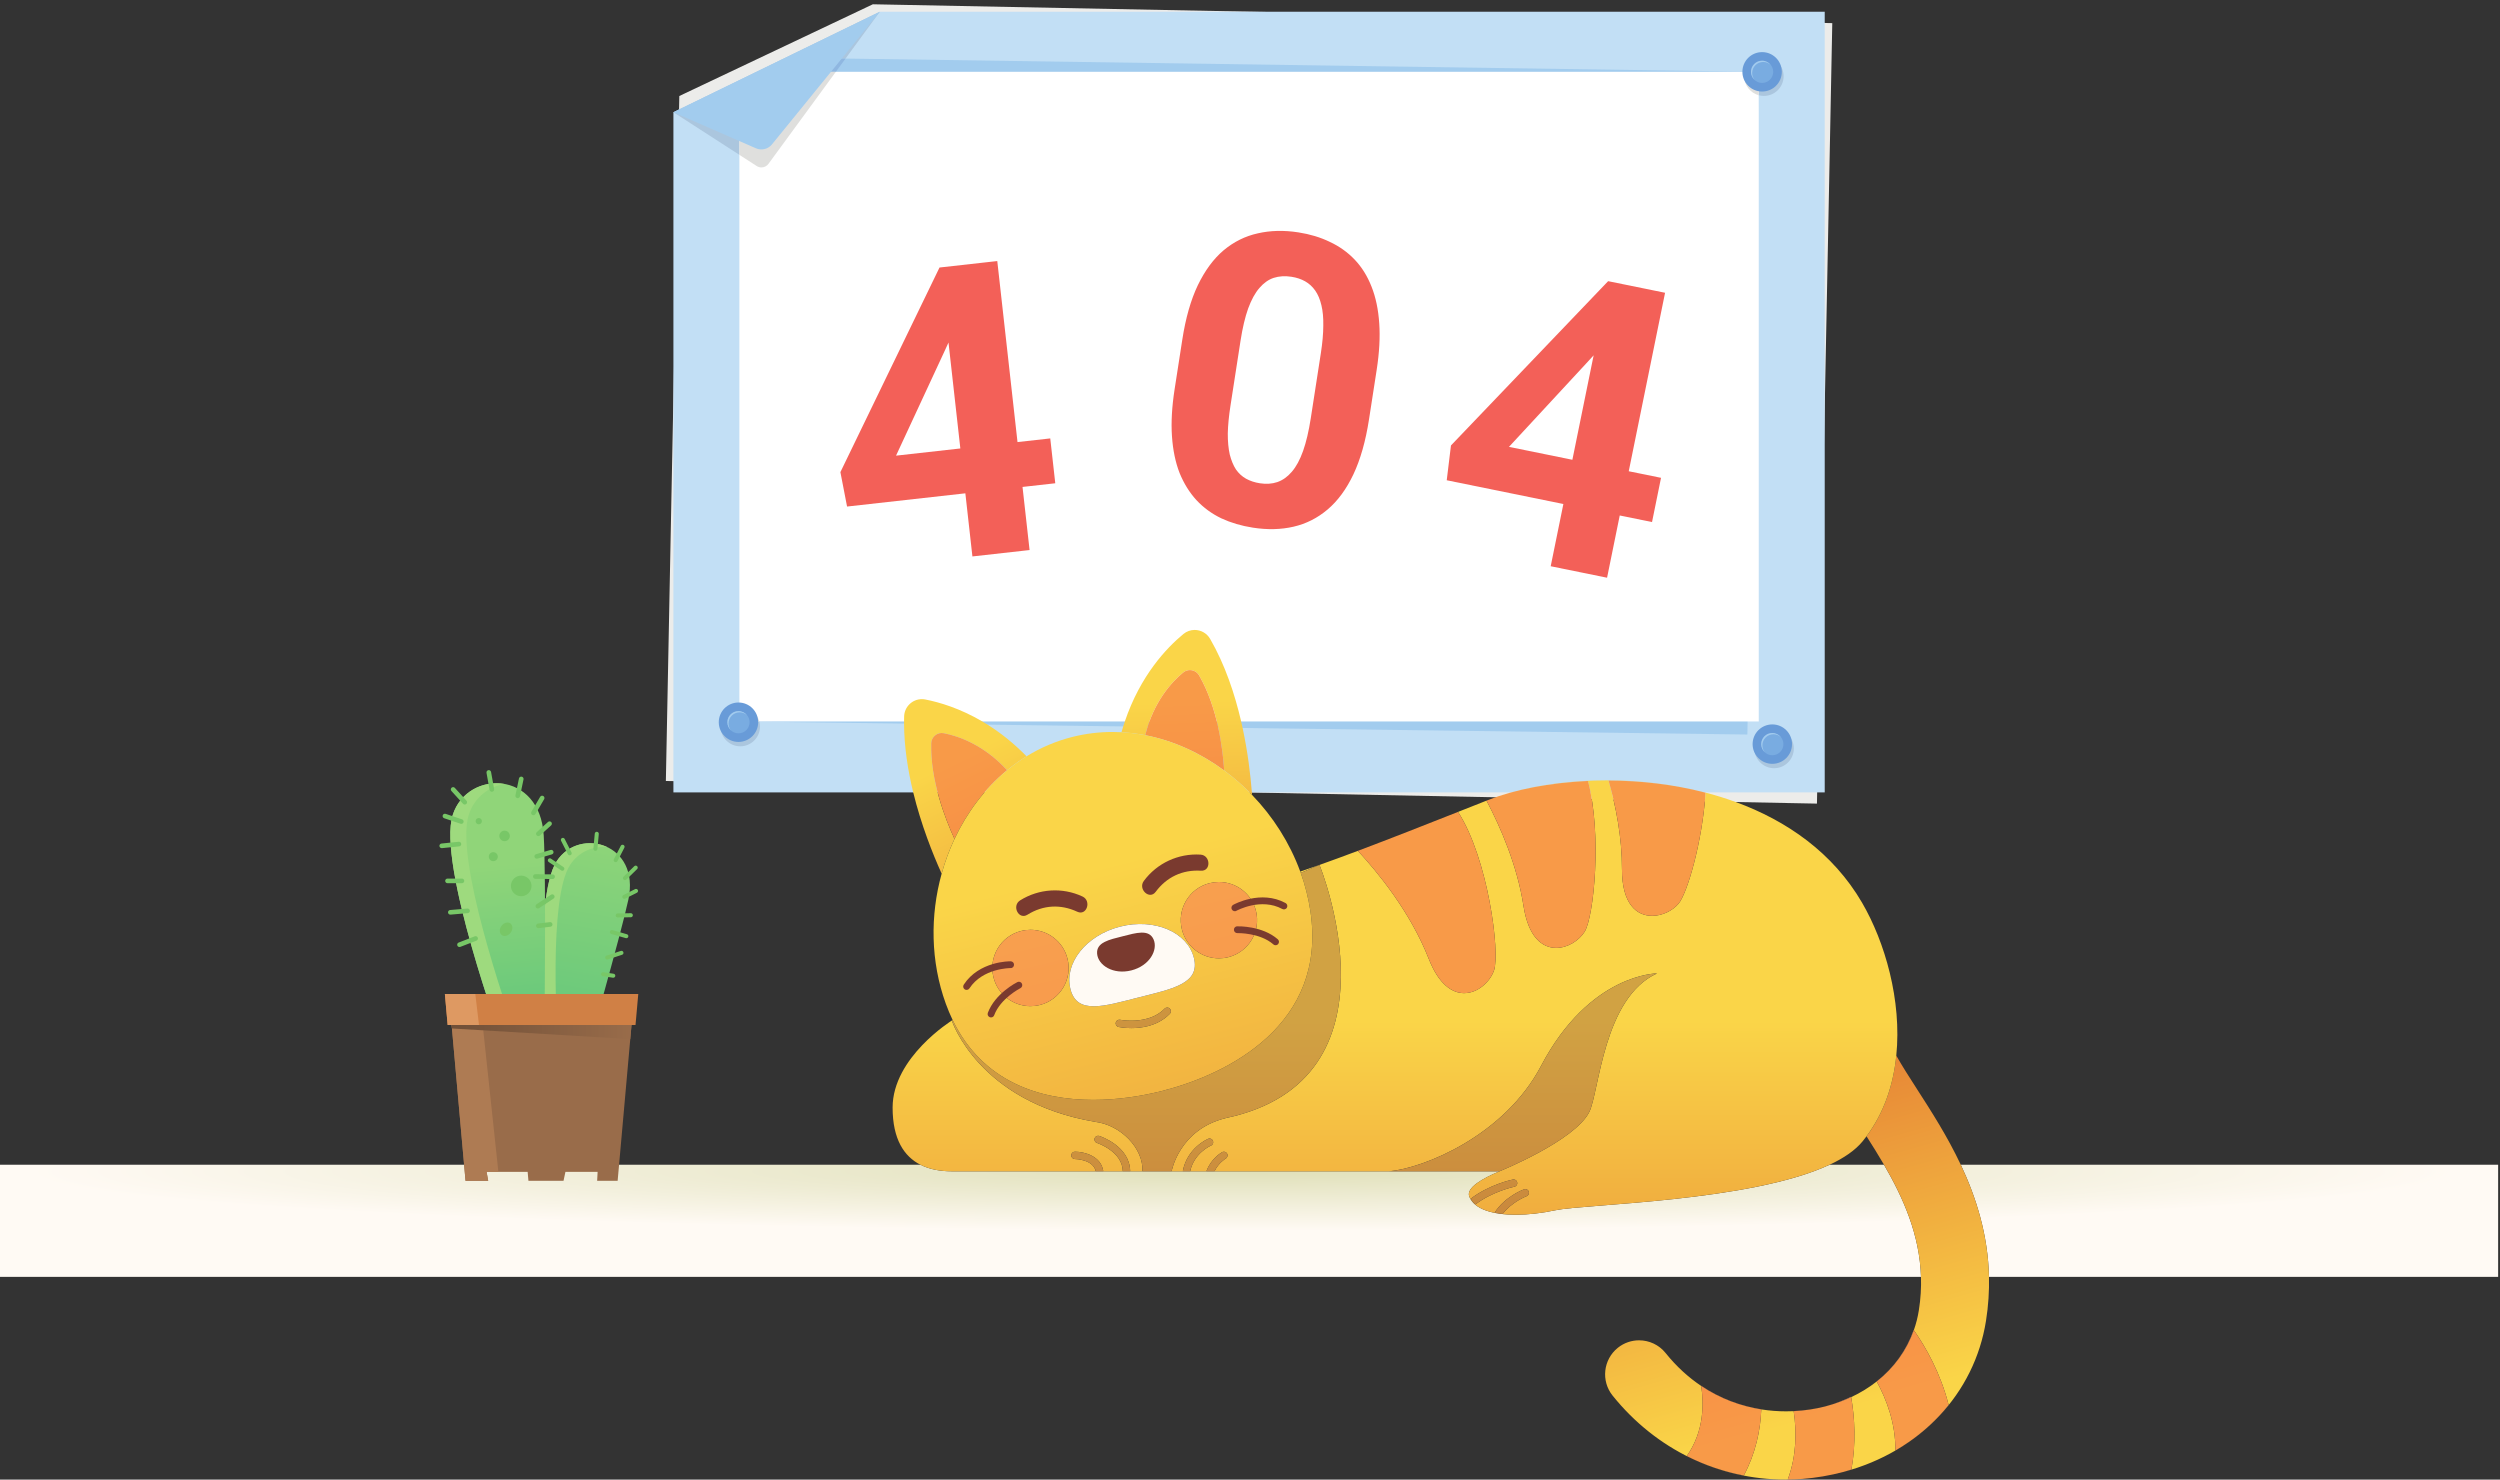 <svg width="539" height="319" viewBox="0 0 539 319" fill="none" xmlns="http://www.w3.org/2000/svg">
<rect x="0" y="0" width="539" height="319" fill="#333333" stroke="none"/>
<path d="M391.733 173.259L143.559 168.385L146.46 20.699L188.186 0.924L395.039 4.987L391.733 173.259" fill="#ECECEA"/>
<path d="M393.41 170.837H145.187V24.2L189.687 2.533H393.41V170.837Z" fill="#C2DFF5"/>
<path d="M376.735 158.365L159.411 155.551L162.712 24.025L178.854 12.576L379.188 15.485L376.735 158.365Z" fill="#A2CCEE"/>
<path d="M379.188 155.551H159.411V26.7L172.688 15.485H379.188V155.551Z" fill="white"/>
<path d="M159.411 33.384L145.187 24.2L189.687 2.533L182.299 12.627L178.854 12.576L174.752 15.485H172.688L159.411 26.7V33.384Z" fill="#ABC6DE"/>
<path d="M180.206 15.485H174.752L178.854 12.576L182.299 12.627L180.206 15.485" fill="#8FB7E1"/>
<path d="M164.164 36.099C163.816 36.099 163.464 36.001 163.151 35.8L159.411 33.384V26.7L172.688 15.485H174.752H180.206L165.674 35.333C165.308 35.832 164.742 36.099 164.164 36.099Z" fill="#DFDFDD"/>
<path d="M145.188 24.2L162.974 31.972C164.184 32.501 165.598 32.159 166.431 31.135L189.688 2.533L145.188 24.2Z" fill="#A2CCEE"/>
<path d="M226.435 94.522L227.516 104.193L182.627 109.211L181.19 101.789L202.559 57.676L212.358 56.581L203.731 75.526L193.185 98.238L226.435 94.522ZM215.012 56.284L221.976 118.59L209.652 119.968L202.687 57.662L215.012 56.284Z" fill="#F36058"/>
<path d="M296.814 79.73L295.153 90.453C294.432 95.105 293.314 99.042 291.798 102.264C290.286 105.457 288.427 107.987 286.221 109.853C284.048 111.695 281.605 112.929 278.894 113.554C276.183 114.18 273.267 114.251 270.146 113.767C267.65 113.381 265.372 112.708 263.313 111.75C261.258 110.764 259.471 109.455 257.952 107.826C256.46 106.2 255.251 104.255 254.324 101.991C253.429 99.703 252.88 97.062 252.676 94.067C252.472 91.073 252.66 87.703 253.24 83.959L254.902 73.236C255.622 68.583 256.736 64.675 258.244 61.51C259.783 58.32 261.64 55.805 263.814 53.963C266.016 52.126 268.47 50.908 271.177 50.311C273.888 49.685 276.804 49.614 279.924 50.098C282.421 50.484 284.682 51.169 286.709 52.151C288.768 53.109 290.559 54.389 292.083 55.99C293.607 57.592 294.816 59.536 295.711 61.825C296.61 64.085 297.161 66.712 297.365 69.706C297.574 72.672 297.39 76.014 296.814 79.73ZM282.605 90.164L284.774 76.165C285.122 73.924 285.297 71.947 285.301 70.234C285.334 68.525 285.199 67.051 284.897 65.814C284.599 64.547 284.153 63.491 283.558 62.643C282.963 61.796 282.238 61.132 281.383 60.65C280.528 60.169 279.547 59.843 278.441 59.672C277.051 59.456 275.775 59.535 274.614 59.907C273.481 60.283 272.453 61.01 271.531 62.087C270.613 63.136 269.804 64.608 269.104 66.504C268.436 68.376 267.887 70.701 267.456 73.481L265.287 87.481C264.94 89.722 264.748 91.711 264.711 93.448C264.702 95.19 264.845 96.708 265.138 98.002C265.464 99.273 265.908 100.344 266.47 101.215C267.065 102.063 267.79 102.727 268.645 103.208C269.529 103.694 270.523 104.022 271.63 104.193C272.991 104.404 274.239 104.322 275.372 103.945C276.538 103.545 277.582 102.806 278.504 101.729C279.459 100.628 280.272 99.127 280.944 97.227C281.616 95.327 282.17 92.973 282.605 90.164Z" fill="#F36058"/>
<path d="M358.118 103.019L356.177 112.554L311.916 103.544L312.828 96.04L346.711 60.621L356.374 62.588L342.345 77.969L325.334 96.345L358.118 103.019ZM358.99 63.121L346.484 124.555L334.332 122.081L346.838 60.647L358.99 63.121Z" fill="#F36058"/>
<path d="M380.299 20.68C379.915 20.68 379.542 20.629 379.188 20.533V15.485L376.164 15.441C376.61 13.571 378.292 12.18 380.299 12.18C382.646 12.18 384.548 14.083 384.548 16.429C384.548 18.777 382.646 20.68 380.299 20.68" fill="#ABC6DE"/>
<path d="M379.188 15.485H376.155C376.158 15.471 376.162 15.456 376.164 15.441L379.188 15.485Z" fill="#8FB7E1"/>
<path d="M379.188 20.533C377.379 20.045 376.05 18.392 376.05 16.429C376.05 16.105 376.086 15.789 376.155 15.485H379.188V20.533Z" fill="#DFDFDD"/>
<path d="M384.16 15.485C384.16 17.833 382.258 19.735 379.91 19.735C377.562 19.735 375.66 17.833 375.66 15.485C375.66 13.139 377.562 11.235 379.91 11.235C382.258 11.235 384.16 13.139 384.16 15.485Z" fill="#689BD8"/>
<path d="M382.306 15.485C382.306 16.808 381.232 17.881 379.91 17.881C378.587 17.881 377.514 16.808 377.514 15.485C377.514 14.163 378.587 13.089 379.91 13.089C381.232 13.089 382.306 14.163 382.306 15.485Z" fill="#79ACE1"/>
<path d="M380.16 13.36C380.782 13.36 381.344 13.604 381.771 13.993C381.331 13.447 380.664 13.089 379.91 13.089C378.587 13.089 377.514 14.163 377.514 15.485C377.514 16.185 377.82 16.809 378.299 17.248C377.97 16.837 377.764 16.324 377.764 15.756C377.764 14.433 378.836 13.36 380.16 13.36" fill="#A2CBEE"/>
<path d="M382.499 165.628C380.154 165.628 378.25 163.724 378.25 161.377C378.25 159.029 380.154 157.128 382.499 157.128C384.847 157.128 386.75 159.029 386.75 161.377C386.75 163.724 384.847 165.628 382.499 165.628Z" fill="#ABC6DE"/>
<path d="M386.362 160.433C386.362 162.78 384.458 164.683 382.111 164.683C379.764 164.683 377.862 162.78 377.862 160.433C377.862 158.085 379.764 156.183 382.111 156.183C384.458 156.183 386.362 158.085 386.362 160.433Z" fill="#689BD8"/>
<path d="M384.507 160.433C384.507 161.756 383.435 162.829 382.111 162.829C380.787 162.829 379.716 161.756 379.716 160.433C379.716 159.111 380.787 158.037 382.111 158.037C383.435 158.037 384.507 159.111 384.507 160.433Z" fill="#79ACE1"/>
<path d="M382.362 158.308C382.984 158.308 383.547 158.552 383.972 158.941C383.532 158.395 382.867 158.037 382.111 158.037C380.787 158.037 379.716 159.111 379.716 160.433C379.716 161.133 380.02 161.757 380.5 162.195C380.17 161.785 379.966 161.271 379.966 160.704C379.966 159.381 381.038 158.308 382.362 158.308" fill="#A2CBEE"/>
<path d="M159.604 160.905C157.258 160.905 155.355 159.003 155.355 156.655C155.355 154.373 157.154 152.511 159.411 152.409V155.551L163.724 155.607C163.808 155.941 163.854 156.293 163.854 156.655C163.854 159.003 161.952 160.905 159.604 160.905" fill="#ABC6DE"/>
<path d="M163.724 155.607L159.411 155.551H163.71C163.714 155.569 163.719 155.588 163.724 155.607Z" fill="#8FB7E1"/>
<path d="M163.71 155.551H159.411V152.409C159.475 152.407 159.539 152.405 159.604 152.405C161.57 152.405 163.223 153.739 163.71 155.551Z" fill="#DFDFDD"/>
<path d="M163.466 155.711C163.466 158.057 161.563 159.961 159.216 159.961C156.868 159.961 154.966 158.057 154.966 155.711C154.966 153.363 156.868 151.461 159.216 151.461C161.563 151.461 163.466 153.363 163.466 155.711Z" fill="#689BD8"/>
<path d="M161.611 155.711C161.611 157.033 160.539 158.107 159.216 158.107C157.892 158.107 156.82 157.033 156.82 155.711C156.82 154.388 157.892 153.315 159.216 153.315C160.539 153.315 161.611 154.388 161.611 155.711Z" fill="#79ACE1"/>
<path d="M159.466 153.585C160.088 153.585 160.651 153.829 161.076 154.219C160.638 153.672 159.971 153.315 159.216 153.315C157.892 153.315 156.82 154.388 156.82 155.711C156.82 156.411 157.126 157.035 157.604 157.473C157.275 157.063 157.07 156.549 157.07 155.981C157.07 154.659 158.143 153.585 159.466 153.585" fill="#A2CBEE"/>
<path d="M538.598 275.296H428.826C428.623 266.215 426.07 258.177 422.739 251.111H538.598V275.296M414.163 275.296H0V251.111H198.428C200.452 252.143 202.81 252.535 205.207 252.535C206.907 252.535 218.991 252.535 236.256 252.535C236.794 252.535 237.323 252.535 237.87 252.535C239.243 252.535 240.648 252.535 242.08 252.535C242.602 252.535 243.138 252.535 243.664 252.535C244.538 252.535 245.422 252.535 246.314 252.535H252.6C253.395 252.535 254.2 252.535 255.006 252.535C255.528 252.535 256.063 252.535 256.591 252.535C257.751 252.535 258.922 252.535 260.103 252.535C260.678 252.535 261.263 252.535 261.842 252.535C273.764 252.535 286.63 252.535 299.459 252.535C309.963 252.535 323.287 252.535 323.287 252.535C319.627 254.069 316.068 256.087 316.767 257.952C317.799 260.711 321.838 261.897 326.819 261.897C329.49 261.897 332.43 261.556 335.326 260.933C341.607 259.583 377.358 259.119 394.478 251.111H406.188C410.37 258.311 413.879 266.225 414.163 275.296Z" fill="url(#paint0_radial_1004_1062)"/>
<path d="M117.708 229.179C117.708 229.179 114.766 193.745 120.015 185.684C124.898 178.183 138.07 181.844 135.483 193.932C133.8 201.791 126.212 228.235 126.212 228.235L117.708 229.179Z" fill="url(#paint1_linear_1004_1062)"/>
<path d="M122.91 186.479C124.802 183.572 127.938 182.348 130.922 182.635C127.287 180.916 122.542 181.801 120.015 185.684C114.766 193.745 117.708 229.179 117.708 229.179L120.519 228.865C120.076 222.852 118.21 193.699 122.91 186.479Z" fill="#9EDA7E"/>
<path d="M123.215 183.776L121.744 180.879C121.636 180.664 121.374 180.577 121.159 180.687C120.944 180.796 120.859 181.057 120.967 181.272L122.436 184.171C122.546 184.385 122.808 184.471 123.023 184.361C123.238 184.253 123.323 183.991 123.215 183.776" fill="#78C767"/>
<path d="M128.807 183.041L129.1 179.807C129.122 179.567 128.946 179.355 128.706 179.333C128.466 179.311 128.254 179.488 128.232 179.728L127.939 182.963C127.918 183.203 128.094 183.415 128.334 183.436C128.574 183.459 128.786 183.281 128.807 183.041Z" fill="#78C767"/>
<path d="M133.127 185.648L134.614 182.759C134.723 182.544 134.639 182.281 134.424 182.172C134.211 182.061 133.948 182.145 133.838 182.36L132.352 185.249C132.242 185.463 132.327 185.727 132.54 185.836C132.755 185.947 133.018 185.861 133.127 185.648Z" fill="#78C767"/>
<path d="M135.039 189.641L137.364 187.372C137.537 187.204 137.54 186.928 137.372 186.756C137.204 186.584 136.928 186.58 136.756 186.748L134.429 189.017C134.257 189.185 134.255 189.461 134.423 189.633C134.591 189.805 134.867 189.809 135.039 189.641Z" fill="#78C767"/>
<path d="M131.798 201.364L134.92 202.26C135.152 202.327 135.394 202.193 135.459 201.961C135.526 201.729 135.392 201.488 135.16 201.423L132.038 200.527C131.807 200.46 131.566 200.593 131.499 200.825C131.432 201.056 131.567 201.297 131.798 201.364Z" fill="#78C767"/>
<path d="M131.036 206.86L134.123 205.847C134.352 205.771 134.476 205.525 134.401 205.296C134.325 205.068 134.08 204.943 133.851 205.019L130.764 206.031C130.536 206.107 130.411 206.352 130.487 206.581C130.561 206.809 130.808 206.935 131.036 206.86" fill="#78C767"/>
<path d="M129.951 210.468L132.159 210.797C132.398 210.832 132.619 210.668 132.655 210.431C132.69 210.192 132.526 209.971 132.288 209.935L130.08 209.605C129.842 209.569 129.62 209.735 129.584 209.972C129.55 210.211 129.714 210.432 129.951 210.468Z" fill="#78C767"/>
<path d="M134.792 193.745L137.323 192.469C137.538 192.361 137.624 192.099 137.515 191.884C137.407 191.669 137.146 191.583 136.93 191.691L134.4 192.967C134.186 193.076 134.099 193.337 134.207 193.552C134.316 193.767 134.578 193.853 134.792 193.745Z" fill="#78C767"/>
<path d="M133.18 197.804L136.014 197.759C136.255 197.755 136.447 197.556 136.443 197.316C136.439 197.075 136.24 196.883 136 196.887L133.167 196.933C132.926 196.936 132.735 197.135 132.738 197.376C132.742 197.616 132.94 197.808 133.18 197.804Z" fill="#78C767"/>
<path d="M121.487 186.94L118.789 185.128C118.589 184.995 118.319 185.048 118.185 185.247C118.051 185.447 118.104 185.717 118.304 185.852L121 187.663C121.2 187.797 121.471 187.744 121.605 187.544C121.739 187.344 121.687 187.073 121.487 186.94" fill="#78C767"/>
<path d="M108.272 224.528C108.272 224.528 94.251 186.223 97.609 175.709C100.733 165.927 116.417 165.975 117.228 180.135C117.755 189.34 117.393 220.901 117.393 220.901L108.272 224.528" fill="url(#paint2_linear_1004_1062)"/>
<path d="M101.054 175.709C102.264 171.917 105.363 169.611 108.749 169.023C104.207 168.224 99.225 170.645 97.609 175.709C94.251 186.223 108.272 224.528 108.272 224.528L111.287 223.329C108.97 216.808 98.047 185.124 101.054 175.709Z" fill="#9EDA7E"/>
<path d="M99.595 189.42H96.484C96.208 189.42 95.984 189.644 95.984 189.92C95.984 190.196 96.208 190.42 96.484 190.42H99.595C99.871 190.42 100.095 190.196 100.095 189.92C100.095 189.644 99.871 189.42 99.595 189.42Z" fill="#78C767"/>
<path d="M100.76 195.88L97.047 196.199C96.772 196.223 96.568 196.464 96.592 196.74C96.615 197.015 96.858 197.219 97.132 197.195L100.847 196.876C101.122 196.852 101.326 196.609 101.302 196.335C101.278 196.06 101.036 195.856 100.76 195.88Z" fill="#78C767"/>
<path d="M102.362 201.869L98.884 203.215C98.627 203.315 98.499 203.604 98.599 203.861C98.699 204.119 98.988 204.247 99.246 204.147L102.722 202.803C102.98 202.703 103.108 202.413 103.008 202.156C102.908 201.897 102.619 201.769 102.362 201.869Z" fill="#78C767"/>
<path d="M100.57 172.627L98.064 169.867C97.879 169.663 97.563 169.647 97.358 169.833C97.154 170.019 97.139 170.335 97.324 170.539L99.83 173.299C100.015 173.503 100.331 173.519 100.535 173.332C100.74 173.147 100.755 172.831 100.57 172.627Z" fill="#78C767"/>
<path d="M106.535 170.115L105.875 166.447C105.826 166.175 105.566 165.993 105.295 166.043C105.023 166.091 104.842 166.351 104.891 166.623L105.551 170.292C105.599 170.564 105.859 170.744 106.131 170.695C106.403 170.647 106.583 170.387 106.535 170.115" fill="#78C767"/>
<path d="M112.106 171.685L112.871 168.037C112.928 167.768 112.755 167.503 112.484 167.445C112.214 167.389 111.95 167.561 111.892 167.832L111.127 171.48C111.07 171.751 111.243 172.015 111.514 172.072C111.783 172.129 112.048 171.956 112.106 171.685Z" fill="#78C767"/>
<path d="M115.434 175.523L117.318 172.307C117.458 172.068 117.378 171.761 117.139 171.621C116.9 171.483 116.595 171.563 116.455 171.8L114.571 175.017C114.431 175.255 114.511 175.561 114.75 175.701C114.987 175.84 115.294 175.76 115.434 175.523" fill="#78C767"/>
<path d="M115.409 189.476L119.136 189.519C119.412 189.521 119.639 189.3 119.641 189.024C119.645 188.748 119.424 188.521 119.148 188.519L115.42 188.476C115.144 188.473 114.917 188.695 114.915 188.971C114.912 189.247 115.133 189.473 115.409 189.476Z" fill="#78C767"/>
<path d="M116.236 195.788L119.344 193.729C119.574 193.577 119.638 193.267 119.484 193.036C119.332 192.807 119.022 192.743 118.792 192.896L115.684 194.955C115.454 195.107 115.391 195.417 115.543 195.647C115.696 195.877 116.007 195.94 116.236 195.788Z" fill="#78C767"/>
<path d="M116.134 200.109L118.675 199.803C118.948 199.769 119.144 199.52 119.111 199.245C119.078 198.972 118.828 198.776 118.555 198.809L116.014 199.117C115.739 199.151 115.543 199.399 115.576 199.673C115.61 199.948 115.859 200.143 116.134 200.109Z" fill="#78C767"/>
<path d="M116.408 180.137L118.819 177.957C119.024 177.772 119.04 177.456 118.855 177.251C118.67 177.047 118.354 177.031 118.148 177.216L115.738 179.396C115.532 179.581 115.518 179.897 115.702 180.103C115.887 180.307 116.203 180.323 116.408 180.137Z" fill="#78C767"/>
<path d="M115.859 185.119L118.979 184.207C119.244 184.129 119.396 183.852 119.319 183.587C119.242 183.321 118.963 183.169 118.699 183.247L115.578 184.159C115.312 184.236 115.16 184.513 115.238 184.779C115.316 185.044 115.594 185.196 115.859 185.119Z" fill="#78C767"/>
<path d="M99.62 176.652L96.085 175.467C95.824 175.379 95.54 175.52 95.452 175.781C95.364 176.044 95.505 176.327 95.768 176.415L99.302 177.6C99.564 177.688 99.847 177.547 99.935 177.284C100.023 177.023 99.882 176.74 99.62 176.652" fill="#78C767"/>
<path d="M98.892 181.485L95.184 181.865C94.91 181.895 94.71 182.14 94.739 182.415C94.767 182.689 95.012 182.889 95.287 182.86L98.995 182.48C99.27 182.452 99.47 182.207 99.44 181.932C99.412 181.657 99.167 181.457 98.892 181.485Z" fill="#78C767"/>
<path d="M103.902 177.044C103.902 177.42 103.598 177.724 103.222 177.724C102.847 177.724 102.542 177.42 102.542 177.044C102.542 176.668 102.847 176.364 103.222 176.364C103.598 176.364 103.902 176.668 103.902 177.044Z" fill="#78C767"/>
<path d="M109.924 180.223C109.924 180.851 109.416 181.359 108.788 181.359C108.162 181.359 107.654 180.851 107.654 180.223C107.654 179.596 108.162 179.087 108.788 179.087C109.416 179.087 109.924 179.596 109.924 180.223Z" fill="#78C767"/>
<path d="M114.164 192.321C113.437 193.311 112.047 193.524 111.057 192.797C110.068 192.071 109.855 190.68 110.581 189.691C111.308 188.701 112.699 188.488 113.688 189.215C114.677 189.941 114.891 191.332 114.164 192.321Z" fill="#78C767"/>
<path d="M110.104 201.076C109.594 201.772 108.735 202.011 108.188 201.609C107.64 201.207 107.611 200.317 108.123 199.621C108.634 198.924 109.492 198.687 110.039 199.087C110.586 199.489 110.615 200.38 110.104 201.076Z" fill="#78C767"/>
<path d="M107.323 184.696C107.323 185.232 106.888 185.667 106.352 185.667C105.817 185.667 105.383 185.232 105.383 184.696C105.383 184.161 105.817 183.727 106.352 183.727C106.888 183.727 107.323 184.161 107.323 184.696Z" fill="#78C767"/>
<path d="M97.09 217.835L100.366 254.575H105.254L104.908 252.661H113.762L113.93 254.575H121.498L121.906 252.661H128.846L128.744 254.575H133.164L136.439 217.835H97.09" fill="#996C4A"/>
<path d="M103.734 217.835H97.09L100.366 254.575H105.254L104.908 252.661H107.451L103.734 217.835Z" fill="#AE7B53"/>
<path d="M97.438 221.739L135.887 224.036L136.439 217.835H97.09L97.438 221.739" fill="url(#paint3_linear_1004_1062)"/>
<path d="M137.016 220.991L137.612 214.303H95.916L96.514 220.991H137.016Z" fill="#D08045"/>
<path d="M102.476 214.303H95.916L96.514 220.991H103.272L102.476 214.303Z" fill="#DE9962"/>
<path d="M384.911 318.996C370.631 318.996 357.067 312.58 347.676 300.888C345.142 297.735 345.647 293.123 348.802 290.587C350.152 289.501 351.774 288.972 353.384 288.972C355.528 288.972 357.655 289.909 359.103 291.712C361.46 294.648 364.054 296.983 366.774 298.805C367.343 302.401 367.483 308.532 363.668 313.929C367.558 315.899 371.692 317.297 375.962 318.121C378.488 313.395 379.562 308.413 379.735 303.867C381.54 304.153 383.331 304.285 385.075 304.285C385.628 304.285 386.176 304.272 386.72 304.247C387.359 308.568 387.363 313.841 385.436 318.987C386.494 318.975 387.55 318.935 388.611 318.853C387.374 318.948 386.14 318.996 384.911 318.996M397.528 317.324C398.084 317.175 398.623 316.995 399.168 316.827C400.19 311.148 399.892 305.728 399.115 301.22C401.126 300.279 402.968 299.147 404.619 297.847C406.732 301.703 408.707 306.917 408.646 312.733C413.135 310.131 417.014 306.805 420.131 302.923C418.39 296.029 415.163 290.407 412.623 286.784C413.107 285.411 413.471 283.977 413.706 282.493C414.098 280.013 414.236 277.617 414.163 275.296C413.879 266.225 410.37 258.311 406.188 251.111C404.968 249.012 403.692 246.973 402.422 244.985C406.24 239.853 408.207 233.817 408.84 227.583C410.08 229.803 411.686 232.296 413.339 234.865C416.374 239.58 419.85 244.979 422.739 251.111C426.07 258.177 428.623 266.215 428.826 275.296C428.894 278.34 428.698 281.503 428.179 284.784C425.698 300.471 413.955 312.936 397.528 317.324M393.471 303.237C393.55 303.217 393.628 303.196 393.707 303.176C393.724 303.171 393.74 303.167 393.758 303.161C393.74 303.167 393.724 303.171 393.707 303.176C393.628 303.196 393.55 303.217 393.471 303.237Z" fill="url(#paint4_linear_1004_1062)"/>
<path d="M326.819 261.897C321.838 261.897 317.799 260.711 316.767 257.952C316.068 256.087 319.627 254.069 323.287 252.535C323.287 252.535 339.556 245.963 342.66 239.72C344.787 235.445 345.7 215.069 357.264 209.863C357.264 209.863 342.727 209.863 332.25 229.811C324.364 244.828 306.991 251.873 299.459 252.535C286.63 252.535 273.764 252.535 261.842 252.535C262.688 250.741 264.168 249.84 264.26 249.789C264.64 249.573 264.774 249.089 264.558 248.708C264.412 248.452 264.144 248.308 263.868 248.308C263.738 248.308 263.604 248.341 263.483 248.409C263.355 248.477 261.074 249.796 260.103 252.535C258.922 252.535 257.751 252.535 256.591 252.535C257.459 248.589 260.924 247.061 261.092 246.991C261.495 246.816 261.682 246.353 261.511 245.949C261.383 245.649 261.084 245.465 260.778 245.465C260.676 245.465 260.574 245.485 260.476 245.528C260.268 245.615 255.918 247.543 255.006 252.535C254.2 252.535 253.395 252.535 252.6 252.535C252.6 252.535 254.196 243.556 264.219 241.08L264.23 241.067C303.428 232.821 284.58 186.719 284.482 186.477C287.095 185.549 289.879 184.525 292.754 183.444C296.93 187.936 304.024 196.519 308.046 206.741C310.204 212.224 313.068 214.123 315.67 214.123C318.643 214.123 321.272 211.647 322.116 209.211C323.448 205.375 320.851 185.097 314.355 175.045C316.587 174.164 318.766 173.3 320.862 172.473C321.363 172.276 321.878 172.084 322.407 171.897C323.482 171.519 324.615 171.165 325.796 170.837C331.687 169.208 338.828 168.241 346.422 168.241C353.287 168.241 360.52 169.032 367.523 170.837C369.788 171.421 372.027 172.111 374.223 172.915C385.259 176.952 395.187 183.861 401.451 194.603C406.394 203.077 410.046 215.693 408.84 227.583C408.207 233.817 406.24 239.853 402.422 244.985C402.152 245.348 401.872 245.708 401.584 246.061C399.988 248.016 397.53 249.683 394.478 251.111C377.358 259.119 341.607 259.583 335.326 260.933C332.43 261.556 329.49 261.897 326.819 261.897ZM328.844 256.369C328.758 256.369 328.67 256.383 328.586 256.413C328.386 256.485 324.452 257.989 322.24 261.444C322.796 261.559 323.358 261.665 323.97 261.732C325.962 259.121 329.086 257.917 329.127 257.903C329.536 257.753 329.75 257.299 329.599 256.887C329.479 256.563 329.166 256.369 328.844 256.369M326.331 254.291C326.282 254.291 326.231 254.296 326.179 254.304C325.935 254.353 321.074 255.391 317.087 258.449C317.342 258.904 317.67 259.315 318.096 259.673C321.802 256.86 326.436 255.868 326.49 255.859C326.92 255.772 327.199 255.355 327.111 254.927C327.038 254.548 326.714 254.291 326.331 254.291ZM342.363 168.377C334.086 168.759 326.526 170.239 320.862 172.473C320.74 172.521 320.611 172.572 320.491 172.62C323.46 178.235 327.091 186.491 328.474 195.367C329.524 202.112 332.551 204.368 335.512 204.368C338.027 204.368 340.495 202.74 341.664 200.852C343.647 197.648 345.42 179.896 342.363 168.377M346.803 168.281C348.36 173.763 349.711 180.496 349.694 187.389C349.675 194.955 352.916 197.455 356.196 197.455C358.388 197.455 360.599 196.336 361.864 194.868C363.806 192.616 367.043 181.373 367.723 170.905C360.78 169.095 353.626 168.309 346.803 168.281ZM246.314 252.535C245.422 252.535 244.538 252.535 243.664 252.535L243.668 252.524C243.588 247.095 237.266 244.996 236.996 244.909C236.919 244.885 236.84 244.873 236.763 244.873C236.428 244.873 236.11 245.084 235.999 245.423C235.866 245.839 236.095 246.284 236.514 246.42C236.566 246.436 242.004 248.239 242.08 252.535C240.648 252.535 239.243 252.535 237.87 252.535C237.415 249.236 233.763 248.305 231.751 248.305C231.314 248.305 230.958 248.659 230.958 249.099C230.958 249.535 231.311 249.888 231.751 249.892C231.926 249.892 235.675 249.971 236.256 252.535C218.991 252.535 206.907 252.535 205.207 252.535C202.81 252.535 200.452 252.143 198.428 251.111C194.942 249.332 192.447 245.651 192.447 238.796C192.447 227.961 205.207 220.035 205.207 220.035C205.207 220.035 205.266 219.984 205.378 219.888C205.388 219.909 205.398 219.928 205.408 219.949L205.207 220.035C205.207 220.035 210.91 237.583 236.051 241.852L236.027 241.855C241.623 242.497 246.555 247.605 246.314 252.535M280.435 188.189C280.402 188.099 280.368 188.005 280.335 187.915C281.654 187.471 283.034 186.991 284.466 186.483L280.435 188.189" fill="url(#paint5_linear_1004_1062)"/>
<path d="M284.466 186.483L284.482 186.476C284.482 186.476 284.482 186.476 284.482 186.477C284.476 186.479 284.471 186.481 284.466 186.483Z" fill="#D2B5AC"/>
<path d="M252.6 252.535C250.46 252.535 248.361 252.535 246.313 252.535C246.555 247.605 241.623 242.497 236.027 241.855L236.051 241.852C210.909 237.583 205.207 220.035 205.207 220.035L205.408 219.949C211.875 233.312 224.24 237.136 235.713 237.137C241.076 237.137 246.241 236.303 250.521 235.216C264.728 231.612 286.208 220.915 282.52 196.445C282.092 193.609 281.385 190.848 280.435 188.189L284.465 186.483C284.471 186.481 284.476 186.479 284.481 186.477C284.58 186.719 303.428 232.821 264.229 241.067L264.219 241.08C254.196 243.556 252.6 252.535 252.6 252.535" fill="url(#paint6_linear_1004_1062)"/>
<path d="M203.02 188.36C201.09 184.088 198.599 177.837 196.891 170.837C195.738 166.111 194.94 161.04 194.914 156.011C194.912 155.856 194.912 155.704 194.914 155.551C194.915 155.195 194.92 154.84 194.93 154.485C194.986 152.364 196.718 150.737 198.748 150.737C198.992 150.737 199.239 150.76 199.488 150.808C202.536 151.403 206.948 152.704 211.795 155.551C212.172 155.772 212.552 156.003 212.934 156.244C215.671 157.967 218.52 160.191 221.322 163.06C219.854 163.963 218.454 164.965 217.127 166.059C212.048 160.515 206.583 158.685 203.486 158.081C203.336 158.052 203.19 158.037 203.044 158.037C201.836 158.037 200.807 159.007 200.772 160.268C200.56 168.245 203.796 176.548 205.791 180.873C204.664 183.271 203.736 185.779 203.02 188.36" fill="url(#paint7_linear_1004_1062)"/>
<path d="M205.791 180.873C203.796 176.548 200.56 168.245 200.772 160.268C200.807 159.007 201.836 158.037 203.044 158.037C203.19 158.037 203.336 158.052 203.486 158.081C206.583 158.685 212.048 160.515 217.127 166.059C212.34 170.003 208.495 175.121 205.791 180.873Z" fill="url(#paint8_linear_1004_1062)"/>
<path d="M269.942 171.383C268.083 169.455 266.071 167.693 263.936 166.121C263.628 161.369 262.516 152.527 258.526 145.616C258.096 144.871 257.324 144.467 256.54 144.467C256.036 144.467 255.526 144.633 255.099 144.987C252.664 146.993 248.732 151.208 246.91 158.503C245.223 158.175 243.514 157.96 241.794 157.867C241.914 157.445 242.036 157.031 242.164 156.623C242.278 156.26 242.394 155.903 242.514 155.551C245.867 145.635 251.503 139.692 255.146 136.688C255.863 136.096 256.72 135.815 257.568 135.815C258.886 135.815 260.183 136.495 260.906 137.747C264.116 143.308 266.218 149.612 267.594 155.551C267.703 156.021 267.807 156.491 267.907 156.956C269.038 162.212 269.611 167.105 269.902 170.837C269.902 170.848 269.903 170.856 269.903 170.865C269.916 171.04 269.93 171.213 269.942 171.383" fill="url(#paint9_linear_1004_1062)"/>
<path d="M263.936 166.121C258.818 162.352 252.999 159.688 246.91 158.503C248.732 151.208 252.664 146.993 255.099 144.987C255.526 144.633 256.036 144.467 256.54 144.467C257.324 144.467 258.096 144.871 258.526 145.616C262.516 152.527 263.628 161.369 263.936 166.121Z" fill="url(#paint10_linear_1004_1062)"/>
<path d="M235.714 237.137C224.24 237.136 211.875 233.312 205.408 219.949C205.398 219.928 205.388 219.909 205.378 219.888C204.848 218.787 204.358 217.621 203.911 216.388C200.611 207.272 200.518 197.377 203.02 188.36C203.736 185.779 204.664 183.271 205.791 180.873C208.495 175.121 212.34 170.003 217.127 166.059C218.454 164.965 219.854 163.963 221.322 163.06C224.327 161.213 227.618 159.792 231.16 158.893C234.048 158.161 236.955 157.813 239.84 157.813C240.492 157.813 241.144 157.831 241.794 157.867C243.514 157.96 245.223 158.175 246.91 158.503C252.999 159.688 258.818 162.352 263.936 166.121C266.071 167.693 268.083 169.455 269.942 171.383C274.451 176.055 278.064 181.696 280.335 187.915C280.368 188.005 280.402 188.099 280.435 188.189C281.386 190.848 282.092 193.609 282.52 196.445C286.208 220.915 264.728 231.612 250.522 235.216C246.242 236.303 241.076 237.137 235.714 237.137M241.332 219.847C240.97 219.847 240.632 220.101 240.555 220.477C240.466 220.907 240.742 221.325 241.167 221.415C241.278 221.439 242.378 221.66 243.922 221.66C244.951 221.66 246.178 221.561 247.442 221.241C249.09 220.823 250.803 220.025 252.22 218.573C252.524 218.261 252.519 217.759 252.204 217.452C252.052 217.301 251.854 217.227 251.655 217.227C251.45 217.227 251.242 217.307 251.084 217.468C248.982 219.627 245.975 220.063 243.891 220.063C242.498 220.063 241.516 219.868 241.492 219.863C241.439 219.852 241.386 219.847 241.332 219.847M245.88 199.22C244.47 199.22 243.004 199.399 241.53 199.772C234.182 201.637 229.371 207.673 230.788 213.256C231.491 216.029 233.29 216.953 235.82 216.953C238.388 216.953 241.71 216.003 245.41 215.064C252.759 213.199 258.819 212.088 257.402 206.505C256.27 202.041 251.503 199.22 245.88 199.22ZM222.176 200.464C221.507 200.464 220.826 200.547 220.147 200.719C215.742 201.837 213.076 206.315 214.194 210.72C215.139 214.448 218.488 216.929 222.166 216.929C222.836 216.929 223.516 216.847 224.195 216.675C228.602 215.556 231.267 211.079 230.148 206.673C229.203 202.945 225.854 200.464 222.176 200.464ZM262.808 190.156C262.139 190.156 261.458 190.239 260.778 190.411C256.372 191.528 253.707 196.007 254.824 200.413C255.771 204.139 259.12 206.62 262.798 206.62C263.467 206.62 264.147 206.539 264.827 206.365C269.232 205.249 271.898 200.771 270.779 196.364C269.835 192.637 266.486 190.156 262.808 190.156" fill="url(#paint11_linear_1004_1062)"/>
<path d="M257.402 206.505C258.819 212.088 252.759 213.199 245.41 215.064C238.06 216.928 232.204 218.84 230.788 213.256C229.371 207.673 234.182 201.637 241.53 199.772C248.88 197.908 255.986 200.921 257.402 206.505Z" fill="#FFFAF4"/>
<path d="M258.82 184.255C254.046 183.963 249.459 186.084 246.608 189.932C245.295 191.705 247.827 194.084 249.159 192.285C251.526 189.091 254.938 187.481 258.916 187.724C261.15 187.861 261.034 184.389 258.82 184.255Z" fill="#7A3A2F"/>
<path d="M219.946 194.117C224.004 191.584 229.047 191.263 233.387 193.285C235.387 194.219 234.295 197.517 232.267 196.572C228.663 194.892 224.896 195.103 221.516 197.213C219.618 198.399 218.064 195.292 219.946 194.117" fill="#7A3A2F"/>
<path d="M243.926 209.215C240.012 210.208 236.762 208.116 236.538 205.639C236.315 203.161 239.178 202.588 242.059 201.859C244.94 201.127 247.731 200.265 248.716 202.549C249.7 204.833 247.84 208.223 243.926 209.215" fill="#7A3A2F"/>
<path d="M222.166 216.929C218.488 216.929 215.139 214.448 214.194 210.72C213.076 206.315 215.742 201.837 220.147 200.719C220.826 200.547 221.507 200.464 222.176 200.464C225.854 200.464 229.203 202.945 230.148 206.673C231.267 211.079 228.602 215.556 224.195 216.675C223.516 216.847 222.836 216.929 222.166 216.929Z" fill="url(#paint12_linear_1004_1062)"/>
<path d="M262.797 206.62C259.12 206.62 255.771 204.139 254.824 200.413C253.707 196.007 256.372 191.528 260.777 190.411C261.457 190.239 262.139 190.156 262.808 190.156C266.485 190.156 269.835 192.637 270.779 196.364C271.897 200.771 269.232 205.249 264.827 206.365C264.147 206.539 263.467 206.62 262.797 206.62" fill="url(#paint13_linear_1004_1062)"/>
<path d="M208.576 213.404C208.383 213.453 208.175 213.425 207.995 213.308C207.659 213.087 207.563 212.636 207.783 212.296C211.09 207.22 217.623 207.251 217.903 207.255C218.306 207.259 218.63 207.591 218.624 207.996C218.62 208.399 218.31 208.737 217.883 208.717C217.83 208.717 211.868 208.707 209.008 213.096C208.906 213.256 208.746 213.361 208.576 213.404" fill="#7A3A2F"/>
<path d="M213.84 219.336C213.699 219.372 213.551 219.367 213.403 219.312C213.026 219.172 212.832 218.751 212.975 218.369C214.542 214.179 219.148 211.84 219.344 211.743C219.727 211.552 220.148 211.711 220.326 212.072C220.506 212.431 220.359 212.871 219.996 213.052C219.954 213.073 215.707 215.237 214.346 218.885C214.258 219.119 214.066 219.279 213.84 219.336Z" fill="#7A3A2F"/>
<path d="M276.996 196.045C276.827 196.088 276.638 196.073 276.47 195.981C271.846 193.471 266.634 196.333 266.58 196.361C266.242 196.573 265.784 196.436 265.586 196.083C265.388 195.729 265.514 195.281 265.867 195.087C266.11 194.949 271.848 191.816 277.164 194.693C277.522 194.887 277.654 195.329 277.462 195.685C277.359 195.873 277.19 195.996 276.996 196.045" fill="#7A3A2F"/>
<path d="M275.198 203.769C274.972 203.827 274.726 203.777 274.538 203.611C271.604 201.056 266.838 201.179 266.791 201.181C266.384 201.195 266.046 200.877 266.034 200.475C266.016 200.071 266.31 199.725 266.739 199.719C266.958 199.711 272.124 199.569 275.496 202.512C275.804 202.776 275.835 203.237 275.567 203.541C275.466 203.66 275.338 203.735 275.198 203.769" fill="#7A3A2F"/>
<path d="M243.922 221.66C242.378 221.66 241.278 221.439 241.167 221.415C240.742 221.325 240.466 220.907 240.555 220.477C240.632 220.101 240.97 219.847 241.332 219.847C241.386 219.847 241.439 219.852 241.492 219.863C241.516 219.868 242.498 220.063 243.891 220.063C245.975 220.063 248.982 219.627 251.084 217.468C251.242 217.307 251.45 217.227 251.655 217.227C251.854 217.227 252.052 217.301 252.204 217.452C252.519 217.759 252.524 218.261 252.22 218.573C250.803 220.025 249.09 220.823 247.442 221.241C246.178 221.561 244.951 221.66 243.922 221.66" fill="url(#paint14_linear_1004_1062)"/>
<path d="M335.512 204.368C332.551 204.368 329.524 202.112 328.474 195.367C327.091 186.491 323.46 178.235 320.491 172.62C320.611 172.572 320.74 172.521 320.862 172.473C326.526 170.239 334.086 168.759 342.363 168.377C345.42 179.896 343.647 197.648 341.664 200.852C340.495 202.74 338.027 204.368 335.512 204.368" fill="url(#paint15_linear_1004_1062)"/>
<path d="M356.196 197.455C352.916 197.455 349.675 194.955 349.694 187.389C349.711 180.496 348.36 173.763 346.803 168.281C353.626 168.309 360.78 169.095 367.723 170.905C367.043 181.373 363.806 192.616 361.864 194.868C360.599 196.336 358.388 197.455 356.196 197.455Z" fill="url(#paint16_linear_1004_1062)"/>
<path d="M292.754 183.444C292.754 183.443 292.754 183.443 292.754 183.443C299.756 180.808 307.302 177.835 314.355 175.045C307.307 177.833 299.751 180.812 292.754 183.444" fill="#F8A592"/>
<path d="M315.67 214.123C313.068 214.123 310.204 212.224 308.046 206.741C304.024 196.519 296.93 187.936 292.754 183.444C299.751 180.812 307.307 177.833 314.355 175.045C320.851 185.097 323.448 205.375 322.116 209.211C321.272 211.647 318.643 214.123 315.67 214.123Z" fill="url(#paint17_linear_1004_1062)"/>
<path d="M323.287 252.535C315.518 252.535 307.495 252.535 299.459 252.535C306.991 251.873 324.364 244.828 332.25 229.811C342.727 209.863 357.264 209.863 357.264 209.863C345.7 215.069 344.787 235.445 342.66 239.72C339.556 245.963 323.287 252.535 323.287 252.535" fill="url(#paint18_linear_1004_1062)"/>
<path d="M388.611 318.853C391.556 318.625 394.522 318.124 397.474 317.339C397.491 317.333 397.51 317.328 397.528 317.324C397.51 317.329 397.492 317.333 397.474 317.339C394.522 318.124 391.556 318.625 388.611 318.853ZM386.72 304.247C386.72 304.241 386.719 304.236 386.718 304.231C389.096 304.116 391.376 303.776 393.471 303.237C391.375 303.777 389.099 304.132 386.72 304.247ZM393.758 303.161C395.664 302.651 397.42 301.945 399.103 301.155C399.107 301.177 399.111 301.199 399.115 301.22C397.442 302.004 395.652 302.655 393.758 303.161" fill="#F8A592"/>
<path d="M385.436 318.987C387.363 313.841 387.359 308.568 386.72 304.247C389.099 304.132 391.375 303.777 393.471 303.237C393.55 303.217 393.628 303.196 393.707 303.176C393.724 303.171 393.74 303.167 393.758 303.161C395.652 302.655 397.442 302.004 399.115 301.22C399.892 305.728 400.19 311.148 399.168 316.827C398.623 316.995 398.084 317.175 397.528 317.324C397.51 317.328 397.491 317.333 397.474 317.339C394.522 318.124 391.556 318.625 388.611 318.853C387.55 318.935 386.494 318.975 385.436 318.987" fill="url(#paint19_linear_1004_1062)"/>
<path d="M379.735 303.867C375.382 303.176 370.93 301.591 366.774 298.805C366.772 298.796 366.771 298.787 366.768 298.777C370.931 301.568 375.379 303.156 379.735 303.847C379.735 303.853 379.735 303.86 379.735 303.867Z" fill="#F8A592"/>
<path d="M375.962 318.121C371.692 317.297 367.558 315.899 363.668 313.929C367.483 308.532 367.343 302.401 366.774 298.805C370.93 301.591 375.382 303.176 379.735 303.867C379.562 308.413 378.488 313.395 375.962 318.121Z" fill="url(#paint20_linear_1004_1062)"/>
<path d="M404.619 297.847C404.616 297.841 404.614 297.837 404.611 297.832C408.332 294.903 411.061 291.115 412.595 286.744C412.604 286.757 412.613 286.771 412.623 286.784C411.087 291.148 408.336 294.923 404.619 297.847Z" fill="#F8A592"/>
<path d="M408.646 312.733C408.707 306.917 406.732 301.703 404.619 297.847C408.336 294.923 411.087 291.148 412.623 286.784C415.163 290.407 418.39 296.029 420.131 302.923C417.014 306.805 413.135 310.131 408.646 312.733" fill="url(#paint21_linear_1004_1062)"/>
<path d="M237.87 252.535C237.327 252.535 236.79 252.535 236.256 252.535C235.675 249.971 231.926 249.892 231.751 249.892C231.311 249.888 230.958 249.535 230.958 249.099C230.958 248.659 231.314 248.305 231.751 248.305C233.763 248.305 237.415 249.236 237.87 252.535Z" fill="url(#paint22_linear_1004_1062)"/>
<path d="M243.664 252.535C243.131 252.535 242.607 252.535 242.08 252.535C242.004 248.239 236.566 246.436 236.514 246.42C236.095 246.284 235.866 245.839 235.999 245.423C236.11 245.084 236.428 244.873 236.763 244.873C236.84 244.873 236.919 244.885 236.996 244.909C237.266 244.996 243.588 247.095 243.668 252.524L243.664 252.535" fill="url(#paint23_linear_1004_1062)"/>
<path d="M256.591 252.535C256.059 252.535 255.534 252.535 255.006 252.535C255.918 247.543 260.268 245.615 260.476 245.528C260.574 245.485 260.676 245.465 260.778 245.465C261.084 245.465 261.383 245.649 261.511 245.949C261.682 246.353 261.495 246.816 261.092 246.991C260.924 247.061 257.459 248.589 256.591 252.535" fill="url(#paint24_linear_1004_1062)"/>
<path d="M261.841 252.535C261.259 252.535 260.68 252.535 260.103 252.535C261.073 249.796 263.355 248.477 263.483 248.409C263.604 248.341 263.737 248.308 263.868 248.308C264.144 248.308 264.412 248.452 264.557 248.708C264.773 249.089 264.64 249.573 264.26 249.789C264.168 249.84 262.688 250.741 261.841 252.535Z" fill="url(#paint25_linear_1004_1062)"/>
<path d="M323.97 261.732C323.358 261.665 322.796 261.559 322.24 261.444C324.452 257.989 328.386 256.485 328.586 256.413C328.67 256.383 328.758 256.369 328.844 256.369C329.166 256.369 329.479 256.563 329.599 256.887C329.75 257.299 329.536 257.753 329.127 257.903C329.086 257.917 325.962 259.121 323.97 261.732" fill="url(#paint26_linear_1004_1062)"/>
<path d="M318.096 259.673C317.67 259.315 317.342 258.904 317.087 258.449C321.074 255.391 325.935 254.353 326.179 254.304C326.231 254.296 326.282 254.291 326.331 254.291C326.714 254.291 327.038 254.548 327.111 254.927C327.199 255.355 326.92 255.772 326.49 255.859C326.436 255.868 321.802 256.86 318.096 259.673Z" fill="url(#paint27_linear_1004_1062)"/>
<defs>
<radialGradient id="paint0_radial_1004_1062" cx="0" cy="0" r="1" gradientUnits="userSpaceOnUse" gradientTransform="translate(267.727 252.537) scale(262.004 12.833)">
<stop stop-color="#E0E0B9"/>
<stop offset="1" stop-color="#FFFAF4"/>
</radialGradient>
<linearGradient id="paint1_linear_1004_1062" x1="129.119" y1="179.268" x2="122.495" y2="217.271" gradientUnits="userSpaceOnUse">
<stop stop-color="#90D579"/>
<stop offset="1" stop-color="#6AC97B"/>
</linearGradient>
<linearGradient id="paint2_linear_1004_1062" x1="107.333" y1="182.571" x2="110.556" y2="216.237" gradientUnits="userSpaceOnUse">
<stop stop-color="#90D579"/>
<stop offset="0.113" stop-color="#90D579"/>
<stop offset="1" stop-color="#6AC97B"/>
</linearGradient>
<linearGradient id="paint3_linear_1004_1062" x1="97.09" y1="220.936" x2="136.439" y2="220.936" gradientUnits="userSpaceOnUse">
<stop stop-color="#704F37"/>
<stop offset="1" stop-color="#996C4A"/>
</linearGradient>
<linearGradient id="paint4_linear_1004_1062" x1="393.651" y1="305.044" x2="374.408" y2="237.239" gradientUnits="userSpaceOnUse">
<stop stop-color="#FAD548"/>
<stop offset="1" stop-color="#E78736"/>
</linearGradient>
<linearGradient id="paint5_linear_1004_1062" x1="300.759" y1="220.035" x2="300.759" y2="301.714" gradientUnits="userSpaceOnUse">
<stop stop-color="#FAD548"/>
<stop offset="1" stop-color="#E78736"/>
</linearGradient>
<linearGradient id="paint6_linear_1004_1062" x1="300.759" y1="220.035" x2="300.759" y2="301.714" gradientUnits="userSpaceOnUse">
<stop stop-color="#D1A243"/>
<stop offset="1" stop-color="#C37036"/>
</linearGradient>
<linearGradient id="paint7_linear_1004_1062" x1="206.756" y1="163.517" x2="235.534" y2="221.537" gradientUnits="userSpaceOnUse">
<stop stop-color="#FAD548"/>
<stop offset="1" stop-color="#E78736"/>
</linearGradient>
<linearGradient id="paint8_linear_1004_1062" x1="206.756" y1="163.517" x2="235.534" y2="221.537" gradientUnits="userSpaceOnUse">
<stop stop-color="#F89A48"/>
<stop offset="1" stop-color="#F57740"/>
</linearGradient>
<linearGradient id="paint9_linear_1004_1062" x1="254.816" y1="151.325" x2="257.179" y2="216.047" gradientUnits="userSpaceOnUse">
<stop stop-color="#FAD548"/>
<stop offset="1" stop-color="#E78736"/>
</linearGradient>
<linearGradient id="paint10_linear_1004_1062" x1="254.816" y1="151.325" x2="257.179" y2="216.047" gradientUnits="userSpaceOnUse">
<stop stop-color="#F89A48"/>
<stop offset="1" stop-color="#F57740"/>
</linearGradient>
<linearGradient id="paint11_linear_1004_1062" x1="238.174" y1="186.541" x2="267.669" y2="302.8" gradientUnits="userSpaceOnUse">
<stop stop-color="#FAD548"/>
<stop offset="1" stop-color="#E78736"/>
</linearGradient>
<linearGradient id="paint12_linear_1004_1062" x1="238.174" y1="186.541" x2="267.668" y2="302.8" gradientUnits="userSpaceOnUse">
<stop stop-color="#F8A24F"/>
<stop offset="1" stop-color="#F68345"/>
</linearGradient>
<linearGradient id="paint13_linear_1004_1062" x1="238.173" y1="186.541" x2="267.668" y2="302.8" gradientUnits="userSpaceOnUse">
<stop stop-color="#F8A24F"/>
<stop offset="1" stop-color="#F68345"/>
</linearGradient>
<linearGradient id="paint14_linear_1004_1062" x1="238.174" y1="186.541" x2="267.668" y2="302.8" gradientUnits="userSpaceOnUse">
<stop stop-color="#D1A243"/>
<stop offset="1" stop-color="#C37036"/>
</linearGradient>
<linearGradient id="paint15_linear_1004_1062" x1="300.759" y1="220.035" x2="300.759" y2="301.714" gradientUnits="userSpaceOnUse">
<stop stop-color="#F89A48"/>
<stop offset="1" stop-color="#F57740"/>
</linearGradient>
<linearGradient id="paint16_linear_1004_1062" x1="300.759" y1="220.035" x2="300.759" y2="301.713" gradientUnits="userSpaceOnUse">
<stop stop-color="#F89A48"/>
<stop offset="1" stop-color="#F57740"/>
</linearGradient>
<linearGradient id="paint17_linear_1004_1062" x1="300.759" y1="220.035" x2="300.759" y2="301.714" gradientUnits="userSpaceOnUse">
<stop stop-color="#F89A48"/>
<stop offset="1" stop-color="#F57740"/>
</linearGradient>
<linearGradient id="paint18_linear_1004_1062" x1="300.759" y1="220.035" x2="300.759" y2="301.714" gradientUnits="userSpaceOnUse">
<stop stop-color="#D1A243"/>
<stop offset="1" stop-color="#C37036"/>
</linearGradient>
<linearGradient id="paint19_linear_1004_1062" x1="393.651" y1="305.044" x2="374.408" y2="237.239" gradientUnits="userSpaceOnUse">
<stop stop-color="#F89A48"/>
<stop offset="1" stop-color="#F57740"/>
</linearGradient>
<linearGradient id="paint20_linear_1004_1062" x1="393.651" y1="305.044" x2="374.408" y2="237.239" gradientUnits="userSpaceOnUse">
<stop stop-color="#F89A48"/>
<stop offset="1" stop-color="#F57740"/>
</linearGradient>
<linearGradient id="paint21_linear_1004_1062" x1="393.651" y1="305.044" x2="374.408" y2="237.239" gradientUnits="userSpaceOnUse">
<stop stop-color="#F89A48"/>
<stop offset="1" stop-color="#F57740"/>
</linearGradient>
<linearGradient id="paint22_linear_1004_1062" x1="300.759" y1="220.035" x2="300.759" y2="301.714" gradientUnits="userSpaceOnUse">
<stop stop-color="#D1A243"/>
<stop offset="1" stop-color="#C37036"/>
</linearGradient>
<linearGradient id="paint23_linear_1004_1062" x1="300.759" y1="220.035" x2="300.759" y2="301.714" gradientUnits="userSpaceOnUse">
<stop stop-color="#D1A243"/>
<stop offset="1" stop-color="#C37036"/>
</linearGradient>
<linearGradient id="paint24_linear_1004_1062" x1="300.759" y1="220.035" x2="300.759" y2="301.714" gradientUnits="userSpaceOnUse">
<stop stop-color="#D1A243"/>
<stop offset="1" stop-color="#C37036"/>
</linearGradient>
<linearGradient id="paint25_linear_1004_1062" x1="300.759" y1="220.035" x2="300.759" y2="301.714" gradientUnits="userSpaceOnUse">
<stop stop-color="#D1A243"/>
<stop offset="1" stop-color="#C37036"/>
</linearGradient>
<linearGradient id="paint26_linear_1004_1062" x1="300.759" y1="220.035" x2="300.759" y2="301.714" gradientUnits="userSpaceOnUse">
<stop stop-color="#D1A243"/>
<stop offset="1" stop-color="#C37036"/>
</linearGradient>
<linearGradient id="paint27_linear_1004_1062" x1="300.759" y1="220.035" x2="300.759" y2="301.714" gradientUnits="userSpaceOnUse">
<stop stop-color="#D1A243"/>
<stop offset="1" stop-color="#C37036"/>
</linearGradient>
</defs>
</svg>
